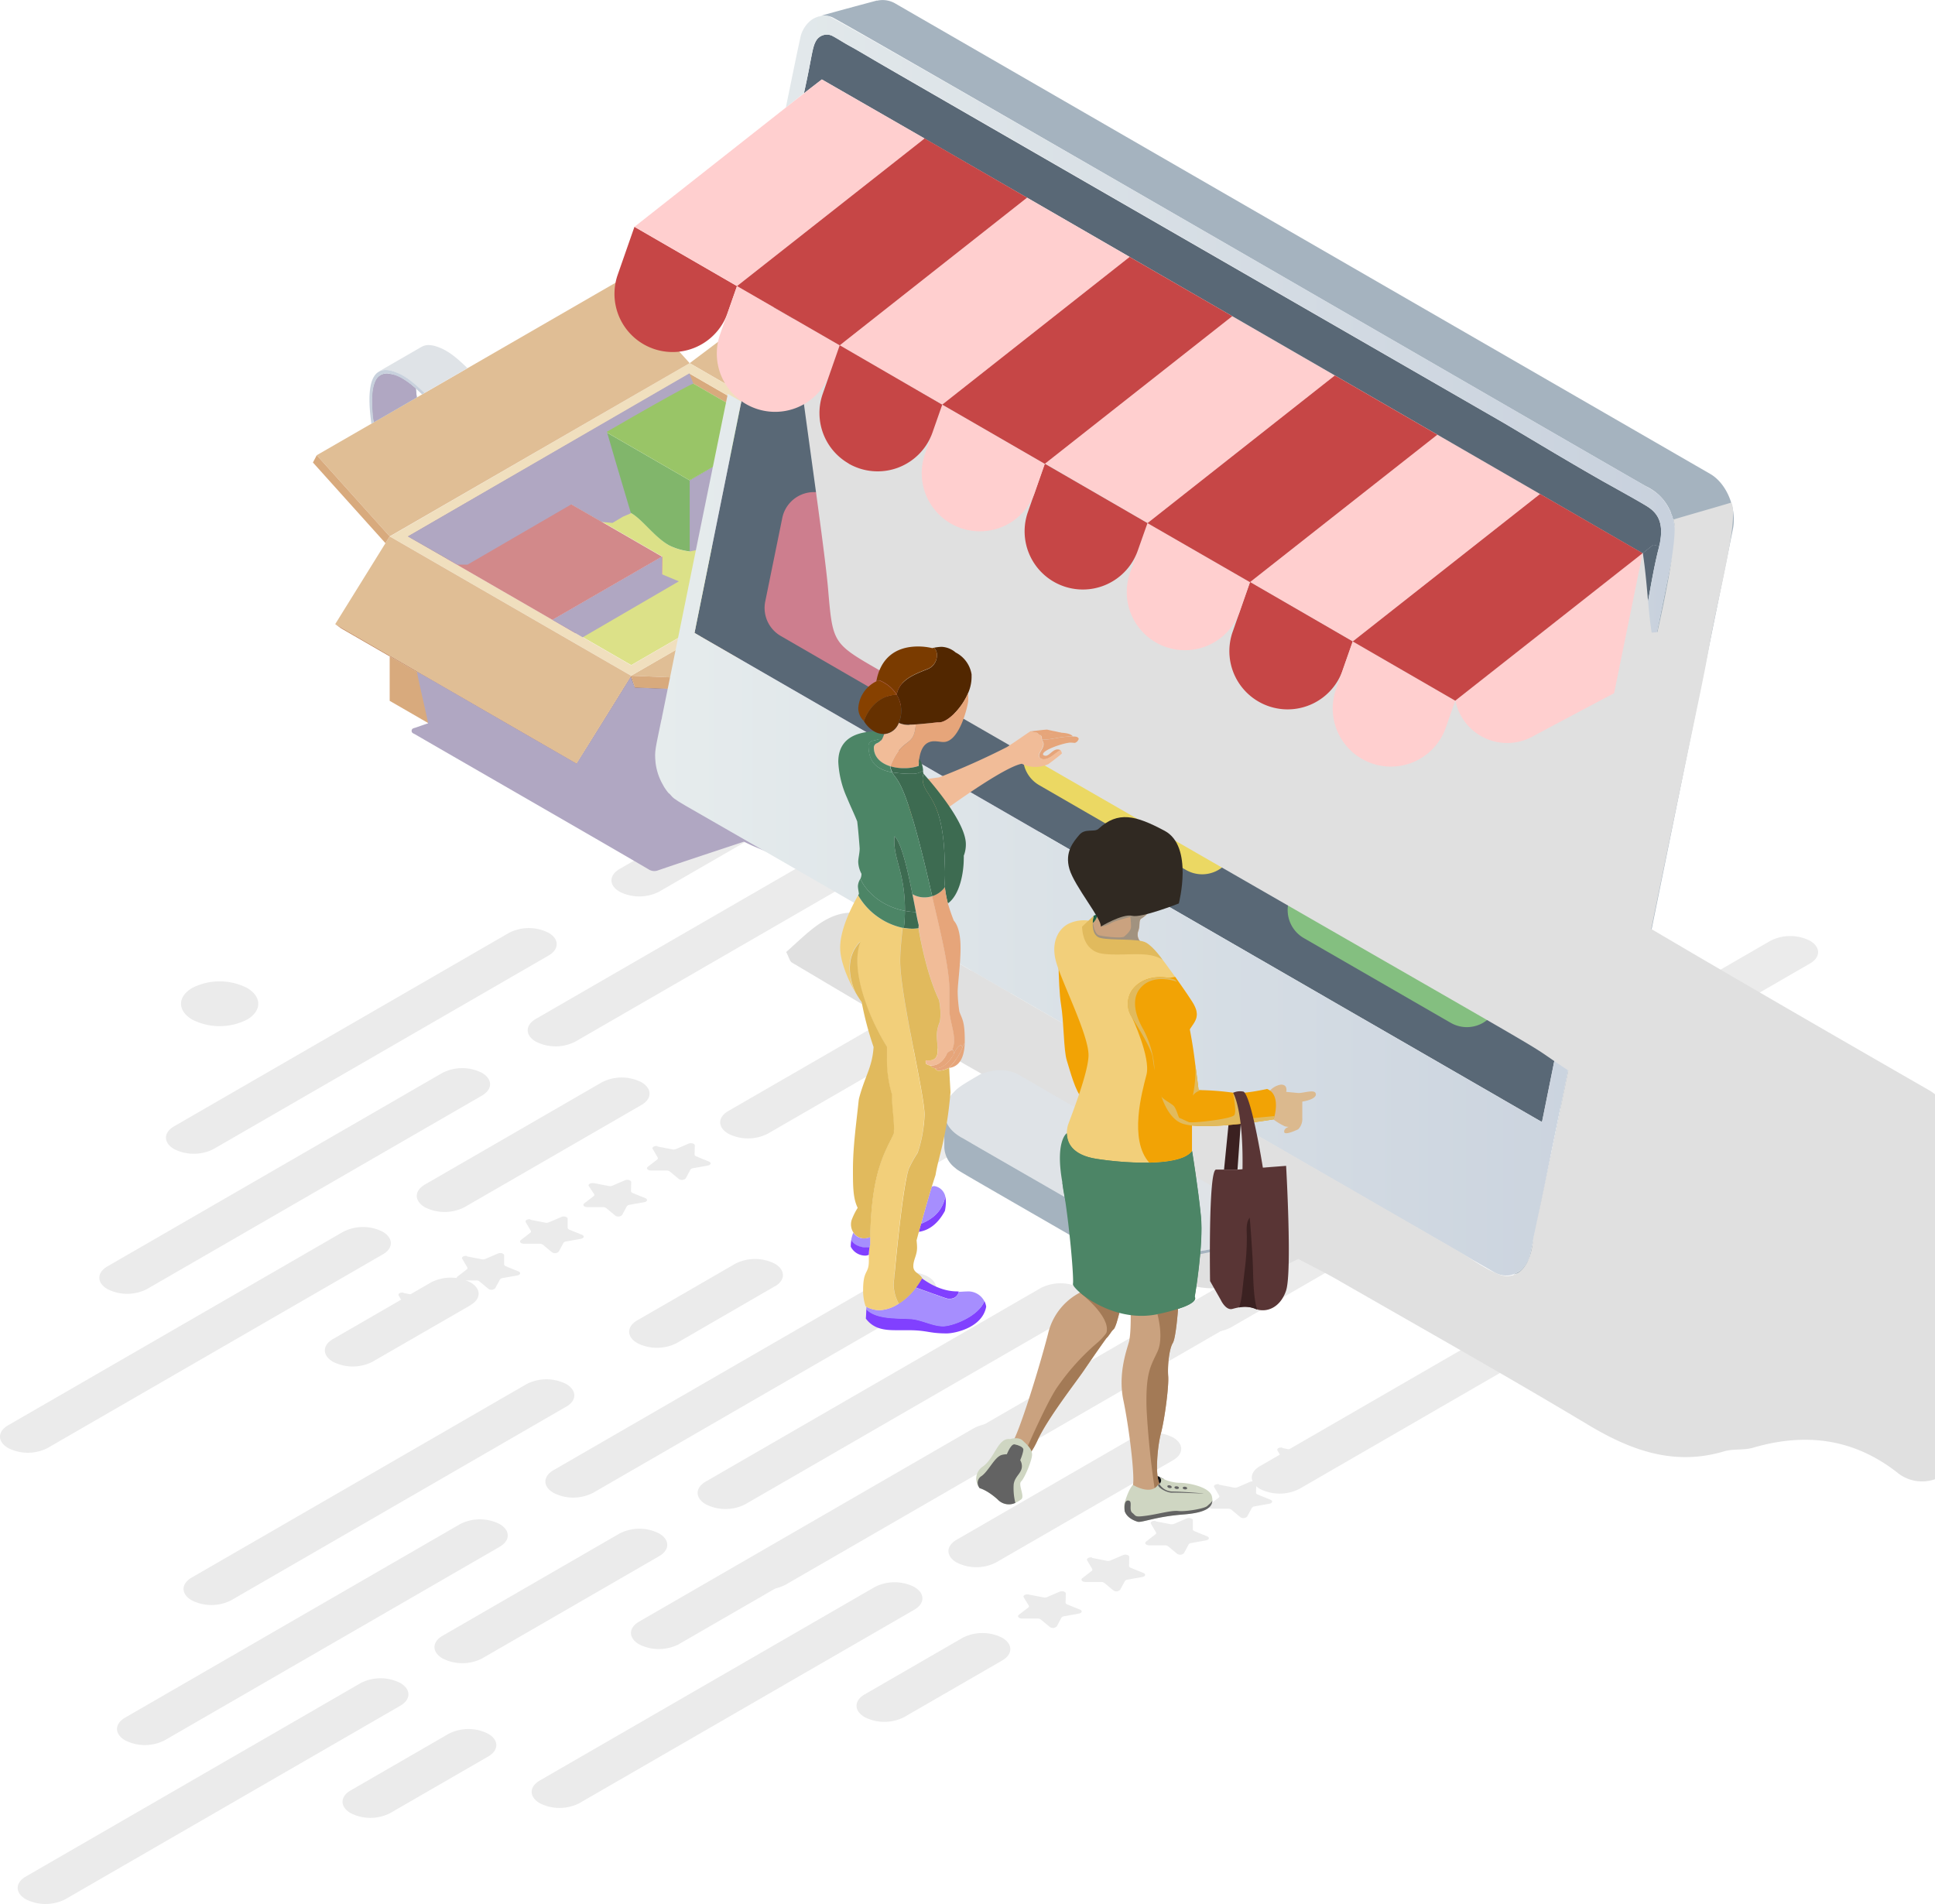 <svg xmlns="http://www.w3.org/2000/svg" xmlns:xlink="http://www.w3.org/1999/xlink" viewBox="0 0 517.56 509.28"><defs><style>.cls-1{fill:none;}.cls-2{isolation:isolate;}.cls-3{clip-path:url(#clip-path);}.cls-4{fill:#ebebeb;}.cls-5{fill:#c48b5e;}.cls-6{fill:#e0be95;}.cls-7{fill:#a26d42;}.cls-8{fill:#dfe3e7;}.cls-9{fill:#d8aa7d;}.cls-10{fill:#c8d1dd;}.cls-11{fill:#dce188;}.cls-12{fill:#6b9a55;}.cls-13{fill:#c49e70;}.cls-14{fill:#f0dfbe;}.cls-15{fill:#81b66b;}.cls-16{fill:#99c567;}.cls-17{fill:#c95b68;}.cls-18{fill:#d2898a;}.cls-19{fill:#a5b3bf;}.cls-20{mix-blend-mode:multiply;}.cls-21{clip-path:url(#clip-path-3);}.cls-22{fill:#b0a7c2;}.cls-23{mix-blend-mode:color-burn;}.cls-24{clip-path:url(#clip-path-4);}.cls-25{fill:#596876;}.cls-26{fill:#84bf80;}.cls-27{fill:#ffcfcf;}.cls-28{fill:#ebd863;}.cls-29{fill:#cd7e8e;}.cls-30{clip-path:url(#clip-path-5);}.cls-31{fill:url(#linear-gradient);}.cls-32{clip-path:url(#clip-path-7);}.cls-33{fill:#e0e0e0;}.cls-34{fill:#c64646;}.cls-35{fill:#e6a57a;}.cls-36{fill:#f1bc98;}.cls-37{fill:#8140ff;}.cls-38{fill:#522700;}.cls-39{fill:#3d6b51;}.cls-40{fill:#a68efe;}.cls-41{fill:#4c8566;}.cls-42{fill:#f2cf7a;}.cls-43{fill:#e1ba5d;}.cls-44{fill:#663100;}.cls-45{fill:#874100;}.cls-46{fill:#7a3b00;}.cls-47{fill:#1e6146;}.cls-48{fill:#caa27f;}.cls-49{fill:#a37a56;}.cls-50{fill:#121214;}.cls-51{fill:#f2a305;}.cls-52{fill:#dbb98e;}.cls-53{fill:#cfd6c2;}.cls-54{fill:#636363;}.cls-55{fill:#3b2121;}.cls-56{fill:#593535;}.cls-57{clip-path:url(#clip-path-8);}.cls-58{fill:#a1927f;}.cls-59{fill:#302922;}</style><clipPath id="clip-path" transform="translate(-56.18 -51.75)"><rect class="cls-1" width="600" height="600"/></clipPath><clipPath id="clip-path-3" transform="translate(-56.18 -51.75)"><rect class="cls-1" x="155.74" y="151.62" width="207.43" height="136.55"/></clipPath><clipPath id="clip-path-4" transform="translate(-56.18 -51.75)"><rect class="cls-1" x="306.01" y="171.75" width="19.08" height="14.35"/></clipPath><clipPath id="clip-path-5" transform="translate(-56.18 -51.75)"><path class="cls-1" d="M276.2,56a1.73,1.73,0,0,0-.85.15.07.07,0,0,0-.1,0h-.11a10.1,10.1,0,0,0-.95.36,5.14,5.14,0,0,0-1,.6c-.05,0-.1.05-.15.1a8.23,8.23,0,0,0-2.67,4.07c-.55,2.23-3.62,17.45-4,19.23l4.83-3.83c2.25-10,2.14-12,3.12-13.79a3.34,3.34,0,0,1,4.23-1.66c.27.09,179.5,103.44,179.78,103.61,9,5.33,18.07,10.82,26.87,15.8,3.52,2,7,3.87,10.62,6a10.43,10.43,0,0,1,2.92,2.21c2.6,2.92,1.76,7.14.8,10.67-1.26,5.33-2.06,10.36-3,15.55-.19,1-15.12,73.14-27.92,136.81L241.94,221.05c1.24-5.91-1.59,7.75,12.52-61.89l-3.62-2.06c-12.38,60.5-17.31,85.21-17.61,86.5,0,.3-.15.6-.2.9-1.55,7.71-1.82,8-1.51,11.22a15.39,15.39,0,0,0,1.91,5.84,10.66,10.66,0,0,0,.86,1.41,2.77,2.77,0,0,0,.3.4,2.72,2.72,0,0,0,.76.8c1.65,1.94.5.88,27.72,16.61.32.21,192.72,111.32,193,111.4a6.29,6.29,0,0,0,4.48.56,7,7,0,0,0,4.22-3.63c.93-1.94-1.73,10.76,39.3-191.5a12.56,12.56,0,0,0,0-5.29,15.22,15.22,0,0,0-3.27-7.24,13.42,13.42,0,0,0-2.72-2.32c-3.67-2-218.17-126.35-220.29-126.7a9.07,9.07,0,0,0-1.1-.1,1.54,1.54,0,0,0-.46,0"/></clipPath><linearGradient id="linear-gradient" y1="599.99" x2="1" y2="599.99" gradientTransform="matrix(272.92, 0, 0, -272.92, 175.23, 163922.48)" gradientUnits="userSpaceOnUse"><stop offset="0" stop-color="#e6eced"/><stop offset="1" stop-color="#c8d1dd"/></linearGradient><clipPath id="clip-path-7" transform="translate(-56.18 -51.75)"><rect class="cls-1" x="266.42" y="136.96" width="307.33" height="311.04"/></clipPath><clipPath id="clip-path-8" transform="translate(-56.18 -51.75)"><rect class="cls-1" x="347.32" y="295.96" width="15.88" height="9.73"/></clipPath></defs><title>Asset 5</title><g class="cls-2"><g id="Layer_2" data-name="Layer 2"><g id="Layer_1-2" data-name="Layer 1"><g class="cls-3"><g class="cls-3"><path class="cls-4" d="M164.09,397.59l4,.78a1.68,1.68,0,0,0,.95-.09l3.35-1.44c.69-.3,1.68,0,1.67.49l-.06,2.41c0,.2.16.38.44.5l3.42,1.39c.7.29.53.92-.3,1.07l-4,.71a1,1,0,0,0-.68.4l-1.24,2.3a1.43,1.43,0,0,1-1.85.17l-2.41-2a1.35,1.35,0,0,0-.86-.25l-4.18,0c-.86,0-1.37-.56-.85-1l2.5-1.93a.41.41,0,0,0,.15-.55l-1.34-2.29c-.28-.47.5-.92,1.32-.76" transform="translate(-56.18 -51.75)"/><path class="cls-4" d="M181.06,387.8l3.95.77a1.63,1.63,0,0,0,1-.09l3.35-1.44c.69-.3,1.68,0,1.66.49l0,2.41c0,.2.16.39.44.5l3.41,1.39c.71.29.53.92-.29,1.07l-4,.71a1,1,0,0,0-.69.4l-1.24,2.3a1.42,1.42,0,0,1-1.84.17l-2.41-2a1.43,1.43,0,0,0-.87-.25l-4.17,0c-.87,0-1.37-.56-.85-1l2.5-1.93a.42.42,0,0,0,.15-.56l-1.34-2.28c-.28-.47.5-.92,1.32-.76" transform="translate(-56.18 -51.75)"/><path class="cls-4" d="M198,378l4,.78a1.72,1.72,0,0,0,1-.09l3.35-1.44c.69-.3,1.67,0,1.66.48l0,2.42c0,.19.16.38.44.5l3.41,1.39c.7.29.53.92-.29,1.06l-4,.72a1,1,0,0,0-.69.39l-1.24,2.31a1.44,1.44,0,0,1-1.84.17l-2.41-2a1.45,1.45,0,0,0-.87-.26l-4.18,0c-.86,0-1.36-.56-.84-1l2.49-1.93a.41.41,0,0,0,.16-.55l-1.35-2.29c-.27-.47.51-.92,1.32-.76" transform="translate(-56.18 -51.75)"/><path class="cls-4" d="M215,368.2l4,.78a1.73,1.73,0,0,0,1-.09l3.34-1.44c.7-.3,1.68,0,1.67.49l-.06,2.41c0,.2.16.38.44.5l3.42,1.39c.7.29.53.92-.3,1.07l-4,.71a1,1,0,0,0-.68.4l-1.24,2.3a1.43,1.43,0,0,1-1.85.17l-2.41-2a1.35,1.35,0,0,0-.86-.25l-4.18,0c-.86,0-1.36-.56-.85-1l2.5-1.94a.4.4,0,0,0,.15-.55L213.67,369c-.28-.47.51-.93,1.32-.77" transform="translate(-56.18 -51.75)"/><path class="cls-4" d="M232,358.41l4,.77a1.68,1.68,0,0,0,1-.08l3.35-1.45c.69-.3,1.68,0,1.67.49l-.06,2.41c0,.2.16.39.44.5l3.41,1.4c.71.28.54.91-.29,1.06l-4,.72a.93.93,0,0,0-.68.39l-1.24,2.31a1.46,1.46,0,0,1-1.85.17l-2.41-2a1.36,1.36,0,0,0-.86-.26l-4.18,0c-.87,0-1.37-.56-.85-1l2.5-1.93a.41.41,0,0,0,.15-.55l-1.34-2.29c-.28-.47.5-.92,1.32-.76" transform="translate(-56.18 -51.75)"/><path class="cls-4" d="M331.29,478.25l4,.77a1.6,1.6,0,0,0,.95-.08l3.35-1.45c.7-.29,1.68,0,1.67.49l-.06,2.42c0,.19.16.38.44.5l3.42,1.39c.7.29.53.91-.3,1.06l-4,.72a1,1,0,0,0-.68.39l-1.24,2.31a1.46,1.46,0,0,1-1.85.17l-2.41-2a1.42,1.42,0,0,0-.86-.26l-4.18,0c-.86,0-1.36-.56-.85-1l2.5-1.93a.4.4,0,0,0,.15-.55L330,479c-.28-.47.5-.92,1.32-.76" transform="translate(-56.18 -51.75)"/><path class="cls-4" d="M348.26,468.45l3.95.78a1.71,1.71,0,0,0,1-.09l3.35-1.44c.69-.3,1.68,0,1.66.49l-.05,2.41c0,.2.16.38.44.5l3.41,1.39c.71.29.53.92-.29,1.07l-4,.71a1,1,0,0,0-.69.4l-1.24,2.3a1.42,1.42,0,0,1-1.84.17l-2.41-2a1.36,1.36,0,0,0-.87-.25l-4.17,0c-.87,0-1.37-.56-.85-1l2.5-1.94a.41.41,0,0,0,.15-.55l-1.34-2.28c-.28-.48.5-.93,1.32-.77" transform="translate(-56.18 -51.75)"/><path class="cls-4" d="M365.22,458.66l4,.77a1.72,1.72,0,0,0,1-.08l3.35-1.45c.69-.3,1.67,0,1.66.49l0,2.41c0,.2.16.39.44.5l3.41,1.4c.7.28.53.91-.29,1.06l-4,.72a1,1,0,0,0-.69.39l-1.24,2.31a1.43,1.43,0,0,1-1.84.16l-2.42-2a1.4,1.4,0,0,0-.86-.25l-4.18,0c-.86,0-1.36-.56-.84-1l2.49-1.93a.41.41,0,0,0,.16-.55l-1.35-2.29c-.27-.47.51-.92,1.32-.76" transform="translate(-56.18 -51.75)"/><path class="cls-4" d="M382.19,448.86l4,.78a1.73,1.73,0,0,0,1-.09l3.34-1.44c.7-.3,1.68,0,1.67.49l-.06,2.41c0,.2.16.38.44.5l3.42,1.39c.7.29.53.92-.3,1.06l-4,.72a1,1,0,0,0-.68.4l-1.24,2.3a1.43,1.43,0,0,1-1.85.17l-2.41-2a1.42,1.42,0,0,0-.86-.26l-4.18,0c-.86,0-1.36-.57-.85-1l2.5-1.93a.4.4,0,0,0,.15-.55l-1.34-2.29c-.28-.47.5-.92,1.32-.76" transform="translate(-56.18 -51.75)"/><path class="cls-4" d="M399.16,439.07l4,.77a1.68,1.68,0,0,0,.95-.09l3.35-1.44c.69-.3,1.68,0,1.67.49l-.06,2.41c0,.2.16.39.44.5l3.41,1.39c.71.29.54.92-.29,1.07l-4,.71a.94.94,0,0,0-.68.4l-1.24,2.3a1.43,1.43,0,0,1-1.85.17l-2.41-2a1.42,1.42,0,0,0-.86-.25l-4.18,0c-.87,0-1.37-.56-.85-1l2.5-1.93a.42.42,0,0,0,.15-.56l-1.34-2.28c-.28-.47.5-.92,1.32-.76" transform="translate(-56.18 -51.75)"/><path class="cls-4" d="M158.51,387.3,68.9,439.07a11.65,11.65,0,0,1-10.54,0c-2.91-1.68-2.91-4.41,0-6.09L148,381.21a11.65,11.65,0,0,1,10.54,0c2.91,1.69,2.91,4.41,0,6.09" transform="translate(-56.18 -51.75)"/><path class="cls-4" d="M227.74,347.31l-47.36,27.36a11.65,11.65,0,0,1-10.54,0c-2.91-1.68-2.91-4.41,0-6.09l47.36-27.36a11.65,11.65,0,0,1,10.54,0c2.91,1.69,2.91,4.41,0,6.09" transform="translate(-56.18 -51.75)"/><path class="cls-4" d="M185.08,344.8,95.47,396.56a11.65,11.65,0,0,1-10.54,0c-2.91-1.68-2.91-4.41,0-6.09l89.61-51.76a11.65,11.65,0,0,1,10.54,0c2.91,1.68,2.91,4.4,0,6.09" transform="translate(-56.18 -51.75)"/><path class="cls-4" d="M299.66,278.6l-89.61,51.77a11.65,11.65,0,0,1-10.54,0c-2.91-1.68-2.91-4.41,0-6.09l89.61-51.77a11.65,11.65,0,0,1,10.54,0c2.91,1.69,2.91,4.41,0,6.09" transform="translate(-56.18 -51.75)"/><path class="cls-4" d="M351.12,303.2,261.52,355A11.65,11.65,0,0,1,251,355c-2.92-1.68-2.92-4.41,0-6.09l89.6-51.76a11.65,11.65,0,0,1,10.54,0c2.91,1.68,2.91,4.41,0,6.09" transform="translate(-56.18 -51.75)"/><path class="cls-4" d="M182,400.88,155.79,416a11.65,11.65,0,0,1-10.54,0c-2.91-1.68-2.91-4.41,0-6.09l26.23-15.15a11.59,11.59,0,0,1,10.54,0c2.91,1.68,2.91,4.4,0,6.08" transform="translate(-56.18 -51.75)"/><path class="cls-4" d="M406.9,271l-26.23,15.16a11.65,11.65,0,0,1-10.54,0c-2.91-1.68-2.91-4.41,0-6.09l26.23-15.15a11.59,11.59,0,0,1,10.54,0c2.91,1.68,2.91,4.4,0,6.08" transform="translate(-56.18 -51.75)"/><path class="cls-4" d="M202.9,307.34,113.29,359.1a11.65,11.65,0,0,1-10.54,0c-2.91-1.68-2.91-4.41,0-6.09l89.61-51.76a11.65,11.65,0,0,1,10.54,0c2.91,1.68,2.91,4.4,0,6.09" transform="translate(-56.18 -51.75)"/><path class="cls-4" d="M258.68,275.11l-26.23,15.16a11.65,11.65,0,0,1-10.54,0c-2.91-1.69-2.91-4.41,0-6.09L248.14,269a11.65,11.65,0,0,1,10.54,0c2.91,1.69,2.91,4.41,0,6.09" transform="translate(-56.18 -51.75)"/><path class="cls-4" d="M163.24,508,73.63,559.77a11.65,11.65,0,0,1-10.54,0c-2.91-1.69-2.91-4.41,0-6.09l89.61-51.77a11.65,11.65,0,0,1,10.54,0c2.91,1.68,2.91,4.41,0,6.09" transform="translate(-56.18 -51.75)"/><path class="cls-4" d="M232.47,468l-47.36,27.36a11.65,11.65,0,0,1-10.54,0c-2.91-1.69-2.91-4.41,0-6.09l47.36-27.36a11.65,11.65,0,0,1,10.54,0c2.91,1.68,2.91,4.41,0,6.09" transform="translate(-56.18 -51.75)"/><path class="cls-4" d="M189.81,465.49,100.2,517.26a11.65,11.65,0,0,1-10.54,0c-2.91-1.68-2.91-4.41,0-6.09l89.61-51.77a11.65,11.65,0,0,1,10.54,0c2.91,1.68,2.91,4.41,0,6.09" transform="translate(-56.18 -51.75)"/><path class="cls-4" d="M304.39,399.3l-89.61,51.77a11.65,11.65,0,0,1-10.54,0c-2.91-1.69-2.91-4.41,0-6.09l89.61-51.77a11.65,11.65,0,0,1,10.54,0c2.91,1.68,2.91,4.41,0,6.09" transform="translate(-56.18 -51.75)"/><path class="cls-4" d="M355.85,423.89l-89.6,51.77a11.67,11.67,0,0,1-10.55,0c-2.91-1.68-2.91-4.41,0-6.09l89.61-51.77a11.65,11.65,0,0,1,10.54,0c2.91,1.69,2.91,4.41,0,6.09" transform="translate(-56.18 -51.75)"/><path class="cls-4" d="M186.75,521.58l-26.23,15.15a11.65,11.65,0,0,1-10.54,0c-2.91-1.68-2.91-4.41,0-6.09l26.23-15.15a11.65,11.65,0,0,1,10.54,0c2.91,1.68,2.91,4.41,0,6.09" transform="translate(-56.18 -51.75)"/><path class="cls-4" d="M411.63,391.67,385.4,406.82a11.65,11.65,0,0,1-10.54,0c-2.91-1.68-2.91-4.4,0-6.09l26.23-15.15a11.65,11.65,0,0,1,10.54,0c2.91,1.68,2.91,4.41,0,6.09" transform="translate(-56.18 -51.75)"/><path class="cls-4" d="M207.63,428,118,479.8a11.65,11.65,0,0,1-10.54,0c-2.91-1.68-2.91-4.41,0-6.09l89.61-51.77a11.65,11.65,0,0,1,10.54,0c2.91,1.69,2.91,4.41,0,6.09" transform="translate(-56.18 -51.75)"/><path class="cls-4" d="M263.41,395.81,237.18,411a11.65,11.65,0,0,1-10.54,0c-2.91-1.68-2.91-4.41,0-6.09l26.23-15.15a11.65,11.65,0,0,1,10.54,0c2.91,1.68,2.91,4.41,0,6.09" transform="translate(-56.18 -51.75)"/><path class="cls-4" d="M300.72,482.32l-89.61,51.76a11.65,11.65,0,0,1-10.54,0c-2.91-1.68-2.91-4.4,0-6.09l89.61-51.76a11.65,11.65,0,0,1,10.54,0c2.91,1.68,2.91,4.41,0,6.09" transform="translate(-56.18 -51.75)"/><path class="cls-4" d="M369.94,442.33l-47.35,27.35a11.59,11.59,0,0,1-10.54,0c-2.91-1.68-2.91-4.4,0-6.08l47.35-27.36a11.65,11.65,0,0,1,10.54,0c2.91,1.68,2.91,4.41,0,6.09" transform="translate(-56.18 -51.75)"/><path class="cls-4" d="M327.28,439.81l-89.6,51.77a11.65,11.65,0,0,1-10.54,0c-2.92-1.69-2.92-4.41,0-6.09l89.6-51.77a11.65,11.65,0,0,1,10.54,0c2.91,1.68,2.91,4.41,0,6.09" transform="translate(-56.18 -51.75)"/><path class="cls-4" d="M441.87,373.62l-89.61,51.76a11.65,11.65,0,0,1-10.54,0c-2.91-1.68-2.91-4.4,0-6.09l89.61-51.76a11.65,11.65,0,0,1,10.54,0c2.91,1.68,2.91,4.41,0,6.09" transform="translate(-56.18 -51.75)"/><path class="cls-4" d="M493.33,398.21,403.72,450a11.65,11.65,0,0,1-10.54,0c-2.91-1.68-2.91-4.41,0-6.09l89.61-51.77a11.65,11.65,0,0,1,10.54,0c2.91,1.69,2.91,4.41,0,6.09" transform="translate(-56.18 -51.75)"/><path class="cls-4" d="M324.23,495.9,298,511.05a11.65,11.65,0,0,1-10.54,0c-2.91-1.68-2.91-4.41,0-6.09l26.23-15.15a11.65,11.65,0,0,1,10.54,0c2.91,1.68,2.91,4.41,0,6.09" transform="translate(-56.18 -51.75)"/><path class="cls-4" d="M549.11,366l-26.23,15.15a11.65,11.65,0,0,1-10.54,0c-2.91-1.68-2.91-4.41,0-6.09l26.23-15.15a11.65,11.65,0,0,1,10.54,0c2.91,1.68,2.91,4.41,0,6.09" transform="translate(-56.18 -51.75)"/><path class="cls-4" d="M345.11,402.35,255.5,454.12a11.65,11.65,0,0,1-10.54,0c-2.91-1.69-2.91-4.41,0-6.09l89.61-51.77a11.65,11.65,0,0,1,10.54,0c2.91,1.68,2.91,4.41,0,6.09" transform="translate(-56.18 -51.75)"/><path class="cls-4" d="M400.89,370.13l-26.23,15.15a11.65,11.65,0,0,1-10.54,0c-2.91-1.68-2.91-4.41,0-6.09L390.35,364a11.65,11.65,0,0,1,10.54,0c2.91,1.68,2.91,4.41,0,6.09" transform="translate(-56.18 -51.75)"/><path class="cls-4" d="M488.83,284.88l-89.61,51.76a11.59,11.59,0,0,1-10.54,0h0c-2.91-1.68-2.91-4.4,0-6.08l89.61-51.77a11.65,11.65,0,0,1,10.54,0c2.91,1.68,2.91,4.41,0,6.09" transform="translate(-56.18 -51.75)"/><path class="cls-4" d="M540.29,309.47l-89.61,51.77a11.65,11.65,0,0,1-10.54,0c-2.91-1.68-2.91-4.41,0-6.09l89.61-51.77a11.65,11.65,0,0,1,10.54,0c2.91,1.69,2.91,4.41,0,6.09" transform="translate(-56.18 -51.75)"/><path class="cls-4" d="M392.07,313.61l-89.61,51.77a11.65,11.65,0,0,1-10.54,0c-2.91-1.68-2.91-4.41,0-6.09l89.61-51.77a11.65,11.65,0,0,1,10.54,0c2.91,1.68,2.91,4.41,0,6.09" transform="translate(-56.18 -51.75)"/><path class="cls-4" d="M447.85,281.39l-26.23,15.15a11.65,11.65,0,0,1-10.54,0c-2.91-1.68-2.91-4.41,0-6.09l26.23-15.15a11.65,11.65,0,0,1,10.54,0c2.91,1.68,2.91,4.41,0,6.09" transform="translate(-56.18 -51.75)"/><path class="cls-4" d="M122.26,316c4,2.34,4,6.13,0,8.47a16.18,16.18,0,0,1-14.66,0c-4-2.34-4-6.13,0-8.47a16.18,16.18,0,0,1,14.66,0" transform="translate(-56.18 -51.75)"/><polygon class="cls-5" points="231.29 160.46 219.74 167.13 218.41 167.9 189.32 184.69 188.3 181.56 268.53 135.24 269.56 138.36 249.03 150.22 231.29 160.46"/><polygon class="cls-5" points="268.38 119.88 268.74 122.44 252.62 134.57 249.06 134.42 268.38 119.88"/><polygon class="cls-6" points="268.38 119.88 249.06 134.42 249.03 134.42 184.47 97.14 203.8 82.6 268.38 119.88"/><polygon class="cls-6" points="249.05 134.43 249.06 134.41 252.62 134.56 268.53 135.24 188.3 181.56 168.8 180.74 249.03 134.41 249.05 134.43"/><path class="cls-7" d="M305.21,230.16l-1.27.73h0c-.08-8.54-3.91-12.84-7.32-15.38-2.46-1.83-4.71-2.73-9.14-3.3L305.21,202Z" transform="translate(-56.18 -51.75)"/><path class="cls-8" d="M303.93,230.89a41.6,41.6,0,0,1-1.6,11.19l-11.56,6.67c4.38-16.34-1.06-23.1-5.73-26.57-2.45-1.82-4.7-2.73-9.12-3.3l11.55-6.67c4.43.57,6.68,1.47,9.13,3.3,3.42,2.54,7.25,6.84,7.33,15.38" transform="translate(-56.18 -51.75)"/><path class="cls-9" d="M300.36,186.17,282,196.76c-3.8-3.35-7.53-7.11-11.24-8.87a25.21,25.21,0,0,0-7.22-1.85V167l-22.91-13.22v-2.09Z" transform="translate(-56.18 -51.75)"/><path class="cls-10" d="M291.64,238c.08-4.39-.82-8.63-3.49-12a16.82,16.82,0,0,0-6.6-5,27.68,27.68,0,0,0-7-1.42l1.33-.76c4.42.57,6.67,1.48,9.12,3.3,4.67,3.47,10.11,10.23,5.73,26.57l-.71-.63A43,43,0,0,0,291.64,238" transform="translate(-56.18 -51.75)"/><path class="cls-11" d="M240.65,199.27,263.56,186a25.21,25.21,0,0,1,7.22,1.85c3.71,1.76,7.44,5.52,11.24,8.86l-57,32.94-14.86-8.58,23.14-13.36v-7.11l-16.05-9.27.53-.31c1.23-.7,2.45-1.41,3.67-2.12a2.19,2.19,0,0,1,.3-.16c4-2,8.25,6.14,13.63,9a17,17,0,0,0,5.32,1.53" transform="translate(-56.18 -51.75)"/><path class="cls-12" d="M263.56,186l-22.91,13.23v-19L263.56,167Z" transform="translate(-56.18 -51.75)"/><polygon class="cls-13" points="203.31 197.26 203.31 201.02 191.17 208.03 191.17 204.27 203.31 197.26"/><polygon class="cls-13" points="203.31 192.05 203.31 195.81 191.17 202.82 191.17 199.06 203.31 192.05"/><polygon class="cls-13" points="203.31 186.72 203.31 190.47 191.17 197.48 191.17 193.73 203.31 186.72"/><polygon class="cls-13" points="189.73 194.65 189.73 208.86 171.22 219.55 171.22 205.34 189.73 194.65"/><path class="cls-14" d="M240.65,148.89l64.56,37.28L225,232.49h0l-64.53-37.25,0,0ZM282,196.76l18.34-10.59-59.71-34.48-75.39,43.53,10.41,6L204,217.56h0l6.16,3.55L225,229.69Z" transform="translate(-56.18 -51.75)"/><path class="cls-15" d="M221.7,188.78a2.19,2.19,0,0,0-.3.16c-1.22.71-2.44,1.42-3.67,2.12V167l22.92,13.24v19a17,17,0,0,1-5.32-1.53c-5.38-2.82-9.63-11-13.63-9" transform="translate(-56.18 -51.75)"/><polygon class="cls-16" points="184.47 102.03 207.38 115.25 184.47 128.49 161.56 115.25 184.47 102.03"/><path class="cls-5" d="M240.65,151.69v2.09L217.73,167v24.06l-.53.31L205,184.31l-29.3,16.92-10.41-6Z" transform="translate(-56.18 -51.75)"/><polygon class="cls-6" points="164.96 75.44 184.47 97.14 104.23 143.47 84.72 121.76 99.3 113.35 99.94 112.97 111.5 106.31 112.9 105.49 113.48 105.16 125.04 98.49 164.96 75.44"/><path class="cls-17" d="M233.25,207.75l-23.14,13.36L204,217.56l29.3-16.92Z" transform="translate(-56.18 -51.75)"/><polygon class="cls-18" points="177.07 148.89 147.77 165.81 147.77 165.81 119.49 149.48 148.79 132.56 161.02 139.62 177.07 148.89"/><path class="cls-7" d="M288.15,226a16.82,16.82,0,0,0-6.6-5,27.68,27.68,0,0,0-7-1.42l-29.09,16.8-19.5-.82-.22-.64-.8-2.47h0v44L291.64,238c.08-4.38-.82-8.62-3.49-12m-42.24,34.59L227.4,271.3V257.09l18.51-10.69Zm13.58-7.84-12.14,7V256l12.14-7Zm0-5.21-12.14,7v-3.76l12.14-7Zm0-5.34-12.14,7v-3.76l12.14-7Z" transform="translate(-56.18 -51.75)"/><polygon class="cls-9" points="168.8 180.74 188.3 181.56 189.32 184.69 169.82 183.87 169.6 183.23 168.8 180.76 168.81 180.75 168.8 180.74"/><polygon class="cls-9" points="168.79 184.53 168.79 224.73 104.23 187.46 104.23 175.57 155.85 205.38 168.79 184.53"/><polygon class="cls-5" points="168.79 180.78 168.79 184.53 155.85 205.38 154.24 204.22 168.79 180.78"/><path class="cls-8" d="M169,144.49c1.38-.8,3.16-.42,4.84.27,2.11.87,4.07,2.23,7.38,5.47h0l-11.56,6.66c-3.31-3.23-5.27-4.6-7.38-5.47-1.62-.66-3.33-1-4.7-.34l11.42-6.6" transform="translate(-56.18 -51.75)"/><path class="cls-19" d="M167.42,155.7c.07.74.15,1.52.26,2.35l-11.56,6.67c-.4-3.1-.91-8.54.58-11.28,1.2-2.21,3.35-2.06,5.69-1.09a18,18,0,0,1,5,3.35Z" transform="translate(-56.18 -51.75)"/><polygon class="cls-6" points="168.79 180.74 168.79 180.78 154.24 204.22 104.23 175.35 104.23 175.35 89.66 166.94 103.1 145.29 104.23 143.47 104.26 143.49 168.79 180.74"/><polygon class="cls-9" points="84.72 121.76 104.23 143.47 103.1 145.29 83.7 123.71 84.72 121.76"/><path class="cls-10" d="M169.66,156.9l-.58.34c-.53-.52-1.09-1-1.65-1.54a18.27,18.27,0,0,0-5-3.36c-2.34-1-4.49-1.11-5.69,1.1-1.49,2.74-1,8.18-.58,11.28l-.64.38c-1.26-9-.08-12.76,2-13.93l.14-.08c1.37-.69,3.08-.32,4.7.34,2.11.87,4.07,2.24,7.38,5.47" transform="translate(-56.18 -51.75)"/><polygon class="cls-5" points="155.85 205.38 104.23 175.57 104.23 175.35 154.24 204.22 155.85 205.38"/><polygon class="cls-5" points="104.23 175.35 104.23 175.57 91.27 168.09 89.66 166.94 104.23 175.35"/><g class="cls-20"><g class="cls-21"><path class="cls-22" d="M240.57,151.62l1.06,2.73s-1.81.53-23.12,12.88c2.06,7.21,6.43,21.8,6.43,21.8l-2.12.91L220,191.62l-2.77-.25L209,186.65l-27.77,16.13h-2.72l-13.26-7.55Z" transform="translate(-56.18 -51.75)"/><path class="cls-22" d="M240.65,199.27v-19L263.47,167s4.87,14.91,6.12,20.15c-1.52,1.08,2.07-1.15-15.87,9.29a6.79,6.79,0,0,1-2.47.74c-3.08.53-10.6,2.08-10.6,2.08" transform="translate(-56.18 -51.75)"/><polygon class="cls-22" points="181.58 155.49 155.85 170.47 147.77 165.81 177.07 148.89 177.05 153.61 181.58 155.49"/><path class="cls-22" d="M156.21,164.65c-.11-.65-.24-1.18-.28-1.72-.19-2.52-.5-6.67.64-9.09a3.27,3.27,0,0,1,4-2c2.9.15,6.82,3.84,6.82,3.84l.25,2.35s-10.08,5.88-11.47,6.6" transform="translate(-56.18 -51.75)"/><g class="cls-23"><g class="cls-24"><path class="cls-22" d="M324.68,171.75c.08.12.13.15.14.19.47,2,.46,2-1.11,3.17-4.48,3.37-9,6.72-13.43,10.12a3.58,3.58,0,0,1-2.66.85c-.52-.05-1.06,0-1.55,0,0-.19-.07-.24-.06-.28,0-.21.44-.49,18.22-13.81a2.22,2.22,0,0,1,.45-.2" transform="translate(-56.18 -51.75)"/></g></g><path class="cls-22" d="M324.93,263.87c4.29,2,7.88,3.48,11.2,6.09a5.93,5.93,0,0,1,1.22,1.28c.4.59.3.86-.27,1.25-.91.62-5.12,2.94-11,6.39a7.27,7.27,0,0,1-4.27.79c-3-.19-5.94-.54-8.91-.85a9,9,0,0,1-1.28-.37c2.61-1.74,5.16-3,7.66-4.57a3.45,3.45,0,0,0-.64-.57c-1.58-.74-3.19-1.43-4.74-2.22a1.81,1.81,0,0,0-1.93.15c-3.24,1.91-27.71,16-28.65,16.59a2.07,2.07,0,0,1-2.07.13q-6.91-2.94-13.86-5.82c-12.57-5.27-9.17-3.81-12.24-5.26-4.39,1.46-16.84,5.56-22.9,7.65a2.79,2.79,0,0,1-2.57-.24c-13.63-8-56.7-32.74-62.45-36.11-.4-.24-1-.35-.95-1s.67-.66,1.12-.83l3.29-1.14c-.92-4.59-2.07-9-3-13.78,2.82,1.47,11.52,6.63,42.72,24.58,4.9-7.74,14.48-23.24,14.48-23.24l1.1,2.89,19.38.76-.9-3.07L324.71,187l1,3.12-8.63,5s-2.48-1.4,26.82,15.48c15,8.66,12.36,7.14,14.32,8.4l-21.62,11.12c5.6,2.43,3.68,1.54,26.55,11.17-.1.68-.6.79-1,1-11.22,6.51-34.86,20.09-37.27,21.6M276.83,219s.19.53.22.66a39.13,39.13,0,0,1,5.05,1.53c9.84,4.57,11.1,14.23,8.65,24.67-.14.62-.28,1.25-.39,1.88-.06.4-.12.88.41,1,1.6-6,2.36-12.67.48-18.27,3.86-2.31,7.77-4.27,11.58-6.61-3.44-10-13.07-11.37-14.14-11.51s-.63,0-1.18.3L276.83,219" transform="translate(-56.18 -51.75)"/></g></g><path class="cls-25" d="M468.62,351.88,241.94,221.05c1-4.88-2.35,11.5,12.53-61.89l8.6-25.26L445.42,239.17c29.8,7.07,26.47,6.34,26.72,6.34l15.8-8.36c0-.24-.21,1,7.6-37.43l2.86-2.27,1.61.36c-1.38,5.06-2.42,11.58-3.47,17.26-.35,1.93-13.39,64.55-27.92,136.81" transform="translate(-56.18 -51.75)"/><path class="cls-26" d="M457.39,288l-39.27-22.66a8.64,8.64,0,0,0-12.78,5.76l-4.57,22.36a8.65,8.65,0,0,0,4.15,9.21l39.27,22.65A8.64,8.64,0,0,0,457,319.55l4.57-22.36a8.63,8.63,0,0,0-4.15-9.2" transform="translate(-56.18 -51.75)"/><path class="cls-27" d="M440.69,168l27.42,15.85L418,223.32l-27.48-15.85C442,167,440.44,168,440.69,168" transform="translate(-56.18 -51.75)"/><polygon class="cls-27" points="357.04 100.42 306.92 139.92 279.45 124.07 329.61 84.57 357.04 100.42"/><path class="cls-28" d="M390.78,256.34l-4.59,22.36a8.64,8.64,0,0,1-12.78,5.75l-39.28-22.69a8.64,8.64,0,0,1-4.14-9.22l4.59-22.33a8.63,8.63,0,0,1,12.77-5.74l39.28,22.65a8.63,8.63,0,0,1,4.15,9.22" transform="translate(-56.18 -51.75)"/><path class="cls-19" d="M389,357.71l-8.1,4.64V348.81c2.72,1.56,5.39,3.12,8.1,4.68Z" transform="translate(-56.18 -51.75)"/><path class="cls-10" d="M380.86,348.81v13.53L350.77,345V331.45c6.52,3.76,24.45,14.08,30.09,17.36" transform="translate(-56.18 -51.75)"/><path class="cls-8" d="M350.77,345l30.09,17.35,8.1-4.63L410.2,370l-22.7,13.09c-7.88,4.56-19.31,4.55-25.71.85L313.34,356c-2.68-1.59-4.4-3.5-4.53-6.65a4.44,4.44,0,0,1,.05-1.15,8.05,8.05,0,0,1,2.26-4.13c2-2.15,1.84-1.8,26.47-16.05l13.18,7.65Z" transform="translate(-56.18 -51.75)"/><path class="cls-29" d="M321.6,216.43,317,238.78a8.63,8.63,0,0,1-12.78,5.76L265,221.85a8.66,8.66,0,0,1-4.14-9.21l4.56-22.35a8.65,8.65,0,0,1,12.79-5.76l39.27,22.69a8.63,8.63,0,0,1,4.14,9.21" transform="translate(-56.18 -51.75)"/><path class="cls-19" d="M313.34,356l48.45,27.92c6.41,3.71,17.85,3.7,25.72-.85L410.2,370v9.31c-24.54,14.15-24.54,14.5-28.83,15.6-6,1.58-14,1.6-19.58-1.61-53-30.57-48.86-28.12-50.16-29.18a7.31,7.31,0,0,1-2.87-5.44v-9.31h.05c.13,3.15,1.85,5.06,4.53,6.65" transform="translate(-56.18 -51.75)"/><path class="cls-19" d="M290.74,51.94a6.71,6.71,0,0,1,5,.8L513.65,178.53c4.58,2.68,7.17,9.58,6,14.9-41.09,202.25-38.28,188.94-38.95,190.8a7.17,7.17,0,0,1-4.47,4.28c-20.78,5.5-14.74,4.42-13.24,2.92h0a6.7,6.7,0,0,0,1.66-2.27c.81-.81,1.59-5.67,3.73-16.2.06-.25,1-4.59,2-9.21,3.79-17.82-11.79,58.18,33.66-166.15a11.94,11.94,0,0,0,0-5.28,5.45,5.45,0,0,0-.35-1.56,6.05,6.05,0,0,0-.51-1.56,3.67,3.67,0,0,0-.25-.75,13.09,13.09,0,0,0-6.54-6.65C477.93,171.29,280,56.6,278.67,56.31a5.89,5.89,0,0,0-2.32-.35.18.18,0,0,0-.15,0,1.87,1.87,0,0,0-.55.05c.26,0-2.8.66,15.09-4.12" transform="translate(-56.18 -51.75)"/><path class="cls-25" d="M271.22,76.69c1.94-8.63,2.15-12,3.12-13.79a3.33,3.33,0,0,1,4.23-1.66c1.44.46,2.28,1.52,5.88,3.33,2.12,1.2,4.23,2.51,6.39,3.77,7.68,4.51,167.26,96.36,167.51,96.51,9,5.33,18.07,10.82,26.87,15.8,11.46,6.38,12.47,6.93,13.54,8.2,2.16,2.43,1.94,5.79,1.25,9l-1.61-.36-2.86,2.27C453.1,175.19,307.67,91.18,276,73Z" transform="translate(-56.18 -51.75)"/></g><g class="cls-30"><rect class="cls-31" x="175.04" y="4.21" width="273.25" height="343.91"/></g><g class="cls-3"><g class="cls-20"><g class="cls-32"><path class="cls-33" d="M573.74,344.52V447.41a10.47,10.47,0,0,1-9.88-1.61l-.15-.13C551.9,436.43,539,434.91,525,439c-2.44.71-5.22.22-7.65.95-13.46,4-25-.26-36.5-7.16-22.06-13.22-44.51-25.83-66.82-38.66-3.32-1.92-6.79-3.62-10.56-5.62-9.87,4.68-19.65,10.78-31.13,6.23-1.68-4.83.38-6.62,4.52-7.46,6.27-1.26,12.57-2.66,17.93-8.37-8.39-7.18,7.57,3.07-65.86-39.53-3-1.77-6.34-1.76-10.21-.42,0,0-3.55-2-5.26-3-15.21-8.79-30.33-17.75-45.44-26.73-.62-.37-.81-1.44-1.56-2.83,8.56-7.6,14.65-15.31,29-6.88,51.06,29.48,100.76,58,150.91,86.95,4.07,2.37,6.59,4.49,10.93,6.23,2.24.89,8,1,9-9.72,0,0,4.93-23.08,9.35-44.91C457.29,326,496.52,349.29,291.46,231.07c-12.61-7.25-12.54-7.26-13.79-21.76-1.08-12.7-7.95-57.93-9.3-72.35,15.47,6.45,26.6,15.63,39.84,23,24.18,13.47,11.89,6.91,82.31,47.5l54.9,31.7s35-27.59,45.17-35.49a44.15,44.15,0,0,1,5-4c1.2,7.93,1.33,14.54,2.36,21.3l1.54-.13s6.15-26.64,4.25-30.12c3.84-1.15,10-2.89,15.53-4.54,2.17,4.18-3.76,25.87-5.88,38.23-2,11.25-2.63,13-15.55,75.82,24.45,14.42,49.3,28.74,74.23,43.08a14.09,14.09,0,0,1,1.72,1.17" transform="translate(-56.18 -51.75)"/></g></g><path class="cls-34" d="M253.31,128.27l-2.6,7.42a15.56,15.56,0,0,1-29.37-10.28l4.54-13Z" transform="translate(-56.18 -51.75)"/><path class="cls-27" d="M248.71,141.39l4.6-13.12,27.47,15.85-2.67,7.64a15.59,15.59,0,0,1-29.4-10.37" transform="translate(-56.18 -51.75)"/><polygon class="cls-27" points="302.14 68.72 252.03 108.22 224.6 92.37 274.72 52.87 302.14 68.72"/><path class="cls-27" d="M303.47,88.77c-.25.25,1.21-.94-50.16,39.5l-27.43-15.85C277.87,71.47,270.43,77.3,276,73Z" transform="translate(-56.18 -51.75)"/><path class="cls-27" d="M445.42,239.17l50.12-39.45c-7.8,38.38-7.6,37.19-7.6,37.43-9.45,5-16.49,8.74-22,11.69a14.14,14.14,0,0,1-20.48-9.67" transform="translate(-56.18 -51.75)"/><path class="cls-34" d="M418,223.32l-2.6,7.41A15.58,15.58,0,1,1,386,220.43l4.53-13Z" transform="translate(-56.18 -51.75)"/><path class="cls-27" d="M413.45,236.31l4.55-13,27.42,15.85-2.6,7.42a15.56,15.56,0,0,1-29.37-10.28" transform="translate(-56.18 -51.75)"/><path class="cls-27" d="M390.52,207.47l-2.6,7.43a15.56,15.56,0,1,1-29.36-10.29l4.54-12.94Z" transform="translate(-56.18 -51.75)"/><path class="cls-34" d="M363.1,191.67,360.51,199a15.57,15.57,0,0,1-29.4-10.28l4.52-12.94Z" transform="translate(-56.18 -51.75)"/><path class="cls-27" d="M303.67,172.89,308.2,160l27.43,15.85-2.57,7.35a15.57,15.57,0,1,1-29.39-10.28" transform="translate(-56.18 -51.75)"/><path class="cls-34" d="M283.16,175.72a15.55,15.55,0,0,1-6.92-18.62l4.54-13L308.2,160l-2.6,7.42a15.55,15.55,0,0,1-22.44,8.33" transform="translate(-56.18 -51.75)"/><polygon class="cls-34" points="411.93 132.12 439.36 147.97 389.24 187.42 361.82 171.57 411.93 132.12"/><polygon class="cls-34" points="357.04 100.42 384.46 116.27 334.34 155.72 306.92 139.92 357.04 100.42"/><polygon class="cls-34" points="329.61 84.57 279.45 124.07 252.02 108.22 302.14 68.72 329.61 84.57"/><path class="cls-34" d="M303.47,88.77l27.43,15.85-50.12,39.5-27.47-15.85c51.45-40.51,49.92-39.25,50.16-39.5" transform="translate(-56.18 -51.75)"/><path class="cls-35" d="M344.71,249.36a1.6,1.6,0,0,1-1,1.09c-.36,0-.74-.07-1.17-.07-1.59,0-7.38,1.89-7.38,3.11a.47.47,0,0,0,.06.21,1.31,1.31,0,0,0,.67.2c.94,0,1.87-1.7,3.16-1.7a1.61,1.61,0,0,1,.82.23l0,0c-1.16.55-2.76,2.43-4.45,2.43-.89,0-1.29-.5-1.29-1,0-.9,1.19-1.89,1.19-3.05a1.46,1.46,0,0,0-.27-.88.74.74,0,0,1-.17-.43,3.21,3.21,0,0,0,1.07.08c2.34-.18,3.92-.83,7.19-.83h.18c.66,0,1.21.1,1.38.6" transform="translate(-56.18 -51.75)"/><path class="cls-35" d="M340,247.73c1,.07,2.56.2,3.14,1-3.27,0-4.85.65-7.19.83a3.3,3.3,0,0,1-1.08-.08v-.09h0c0-.47-.09-.88-.51-1.07h0a28.94,28.94,0,0,1,5.64-.62" transform="translate(-56.18 -51.75)"/><path class="cls-36" d="M339.88,252.46a2.5,2.5,0,0,1,.34.81c-.69.65-2.25,1.84-3.62,2.86a8.26,8.26,0,0,1-7.12-.09c-4.24.77-16.41,9.34-21.55,13.09a17.13,17.13,0,0,1-6.42,1.4c-.37,0-.74-.06-1.11-.06a5.24,5.24,0,0,0-1,.14,10.51,10.51,0,0,1-.29-2.51,14.93,14.93,0,0,1,2.2-7.64c1.49-.18,4-.49,6.1-.79a195.41,195.41,0,0,0,18.08-8.09c2.18-1.37,4.26-2.89,6.41-4.3h0l.06,0a1.49,1.49,0,0,0,.86.27h0a1.37,1.37,0,0,1,1,.47,1.21,1.21,0,0,0,.46.28l0,0c.42.19.51.6.51,1.07h0a.25.25,0,0,0,0,.08.74.74,0,0,0,.17.43,1.46,1.46,0,0,1,.27.88c0,1.16-1.19,2.15-1.19,3.05,0,.52.4,1,1.29,1,1.69,0,3.29-1.88,4.45-2.43" transform="translate(-56.18 -51.75)"/><path class="cls-35" d="M334.37,248.35h0l0,0a1.21,1.21,0,0,1-.46-.28,1.37,1.37,0,0,0-1-.47h0a1.49,1.49,0,0,1-.86-.27l-.06,0c1.42-.11,2.82-.35,4.26-.43l1.53.35a18.7,18.7,0,0,1,2.31.54,29,29,0,0,0-5.65.62" transform="translate(-56.18 -51.75)"/><path class="cls-37" d="M319.49,399.75a5.26,5.26,0,0,1,.47,1.5c-1,5.64-8.42,7.16-10.56,7.16-4.9,0-5.06-.86-10.41-.86-1.07,0-2.12,0-3.14,0-3.15,0-6-.34-8.08-3.1.06-.85.1-1.71.13-2.56,2.76,2.84,8.33,2.33,11.94,2.61,2.88.21,5.79,1.93,8.59,1.93,2.44,0,9.43-2.53,11.06-6.72" transform="translate(-56.18 -51.75)"/><path class="cls-38" d="M316.05,232.16c0,.27,0,.55,0,.82a10.91,10.91,0,0,1-.92,4.14c-1.74,4.17-5.54,7.85-7.77,7.85H307c-.12,0-3.48.37-5.84.54-.68.05-1.27.08-1.68.08a6.3,6.3,0,0,1-2.88-.52h0a8,8,0,0,0,.64-3.13,8.15,8.15,0,0,0-1.22-4.35h0c.71-3.86,4.3-5.29,8.24-6.85a3.94,3.94,0,0,0,2.52-3.62v0A2.69,2.69,0,0,0,306,225a13.54,13.54,0,0,1,2-.24,6.16,6.16,0,0,1,3.78,1.51,8,8,0,0,1,4.27,5.86" transform="translate(-56.18 -51.75)"/><path class="cls-35" d="M315.15,237.12c0,.58,0,1.28,0,2,0,1.11-2.26,11.1-6.59,11.1-.81,0-1.61-.2-2.46-.2-2.61,0-3.64,2.08-4.05,4.67-.1.62-.16,1.28-.2,1.94a11.83,11.83,0,0,1-4,.6,12.21,12.21,0,0,1-3.54-.5c3.24-8.3,6.33-4.58,6.81-11.22,2.36-.17,5.72-.54,5.84-.54h.4c2.23,0,6-3.68,7.77-7.85" transform="translate(-56.18 -51.75)"/><path class="cls-39" d="M308.94,289a34.16,34.16,0,0,1-.19-3.65c0-1.09.05-2.18.11-3.27-.41-17.82-5.9-17.16-5.9-22.18a3.07,3.07,0,0,1,.26-1.17c2.42,2.71,11.3,13,11.3,18.82a8.28,8.28,0,0,1-.56,3.1,5.86,5.86,0,0,1,0,.75c0,3.67-1,9.64-4.25,12a30.14,30.14,0,0,1-.81-4.38" transform="translate(-56.18 -51.75)"/><path class="cls-35" d="M313.62,331.93a4.1,4.1,0,0,1,.6-1.18c-.18,5.88-3,6.45-4.15,6.66v-.11a16.49,16.49,0,0,0,3.55-5.37" transform="translate(-56.18 -51.75)"/><path class="cls-35" d="M313.25,331.34a2.19,2.19,0,0,1,.37.59,16.49,16.49,0,0,1-3.55,5.37v.11a2.36,2.36,0,0,0-.42.1,4.91,4.91,0,0,1-2.46.62c-.3,0-.6-.18-.93-.65l.33,0c1.84,0,3.7-1.86,4.78-3.94.26-.76,1.15-2.19,1.88-2.23" transform="translate(-56.18 -51.75)"/><path class="cls-37" d="M312.65,397.22v0a2.33,2.33,0,0,1-2.42,1.9c-.93,0,.21.31-9.1-3a22.79,22.79,0,0,0,1.62-2.46c1.36,1,5,3.51,9.44,3.51Z" transform="translate(-56.18 -51.75)"/><path class="cls-40" d="M287.9,401.93c0-.22,0-.44,0-.65a7.58,7.58,0,0,0,3.66.91,10.13,10.13,0,0,0,5-1.75h0a17.64,17.64,0,0,0,4.55-4.27c9.31,3.28,8.17,3,9.1,3a2.32,2.32,0,0,0,2.42-1.89v0h0c.71,0,1.42-.09,2.12-.09a4.84,4.84,0,0,1,4.72,2.62c-1.63,4.19-8.62,6.72-11.06,6.72-2.8,0-5.71-1.72-8.59-1.93-3.61-.28-9.18.23-11.94-2.61" transform="translate(-56.18 -51.75)"/><path class="cls-36" d="M301.17,295.71c-.27-1.4-.59-3-.94-4.8h0a6.29,6.29,0,0,0,3.23.87,6.82,6.82,0,0,0,2.06-.32c1.74,7.69,4.62,18.69,4.62,25.08,0,1.74,0,3.48,0,5.2,0,2.69,1.26,5.55,1.26,8.22a6.18,6.18,0,0,1-.55,2.67h0a3.21,3.21,0,0,0-1.3.79c-.77,1.71-2.15,3.31-4.1,3.31a2.81,2.81,0,0,1-.43,0,2.28,2.28,0,0,1-1.12-.45,1.73,1.73,0,0,1-.11-.65.87.87,0,0,1,.05-.28,4.67,4.67,0,0,0,.72.05c2,0,2.46-1.25,2.46-2.85,0-1.24-.26-2.69-.26-3.93a9.54,9.54,0,0,1,.8-3.52,11.59,11.59,0,0,0,.2-2.19,20.7,20.7,0,0,0-.39-3.67c-3.57-7.44-5.31-18.13-5.47-19.16a.6.6,0,0,1,0-.08,7.19,7.19,0,0,1,.05-.81c-.2-.75-.45-2-.74-3.46" transform="translate(-56.18 -51.75)"/><path class="cls-35" d="M310.82,332.63a6.18,6.18,0,0,0,.55-2.67c0-2.67-1.26-5.53-1.26-8.22,0-1.72,0-3.46,0-5.2,0-6.39-2.88-17.39-4.62-25.08h0a6.52,6.52,0,0,0,3.42-2.47,30.14,30.14,0,0,0,.81,4.38A45.91,45.91,0,0,0,311.3,298c1.58,1.76,1.8,5.28,1.8,7.26h0c0,4.49-.77,9.61-.77,11.9a38.79,38.79,0,0,0,.46,5.17c.67,1.94,1.44,2.42,1.44,7.78,0,.21,0,.41,0,.61a4.1,4.1,0,0,0-.6,1.18,2.19,2.19,0,0,0-.37-.59c-.73,0-1.62,1.47-1.88,2.23-.18-.44-.11-.95-.39-.95a.41.41,0,0,0-.16,0Z" transform="translate(-56.18 -51.75)"/><path class="cls-37" d="M309,371.79a6,6,0,0,1,.18,1.49,12.53,12.53,0,0,1-.26,2.35c-2,3.74-4.56,5.27-7,5.61.21-.75.4-1.47.6-2.16,1.78-.75,5.56-2.46,6.5-7.29" transform="translate(-56.18 -51.75)"/><path class="cls-39" d="M308.75,285.34a34.16,34.16,0,0,0,.19,3.65,6.52,6.52,0,0,1-3.42,2.47c-7.17-31.81-9.38-30.61-10.7-33.13a32.81,32.81,0,0,0,5.62.39,4.43,4.43,0,0,0,2.61-.88c0,.28.07.55.11.81l.06.07a3.07,3.07,0,0,0-.26,1.17c0,5,5.49,4.36,5.9,22.18-.06,1.09-.11,2.18-.11,3.27" transform="translate(-56.18 -51.75)"/><path class="cls-40" d="M306.09,369a3.56,3.56,0,0,1,2.94,2.82c-.94,4.83-4.72,6.54-6.5,7.29,1.19-4.31,2.12-7.53,2.86-9.94a2,2,0,0,1,.7-.17" transform="translate(-56.18 -51.75)"/><path class="cls-41" d="M305.52,291.46a6.82,6.82,0,0,1-2.06.32,6.29,6.29,0,0,1-3.23-.87h0c-1.23-6.19-2.89-13.6-4.76-15.48a8.73,8.73,0,0,0-.09,1.27c0,5.14,2.85,8.83,2.85,18.42v.26c-7.26-1.36-11-6.27-11.91-8.58h0a3,3,0,0,0,.28-1.34v0a7.3,7.3,0,0,1-.87-3.17c0-1,.39-2.32.39-3.63,0,0-.32-4.45-.66-7.2-.68-1.74-1.74-3.92-2.72-6.3a26.43,26.43,0,0,1-2.34-9.63c0-5.7,4-7.89,9.5-8.15a5,5,0,0,0,2.57.74h.17a5,5,0,0,1-.42,1.1h0c-.86.21-1.69.51-2.57.67a1.36,1.36,0,0,0-1.15,1.32v0c0,4.54,2.39,6.42,6.32,7.13,1.32,2.52,3.53,1.32,10.7,33.13Z" transform="translate(-56.18 -51.75)"/><path class="cls-35" d="M305.42,336.74c1.95,0,3.33-1.6,4.1-3.31a3.21,3.21,0,0,1,1.3-.79.44.44,0,0,1,.16,0c.28,0,.21.51.39.95-1.08,2.08-2.94,3.94-4.78,3.94l-.33,0a2.2,2.2,0,0,1-1.27-.76h0a2.81,2.81,0,0,0,.43,0" transform="translate(-56.18 -51.75)"/><path class="cls-42" d="M288.9,384.61c0-.65,0-1.29,0-1.91.36-18.81,4.61-23.68,6.33-27.79,0-.33,0-.67,0-1,0-3-.55-6-.55-9.08v-.4a32.44,32.44,0,0,1-1.35-9.83v-2.92c-3.84-6-10.24-20-7.06-28.11-5.38,5.32-1.57,13.15-1.27,13.74-1.95-3.39-4.1-8.38-4.1-12.06,0-3.42,1.42-7.21,2.81-10.18.73-1.56,1.45-2.89,2-3.83h0a18.16,18.16,0,0,0,11.86,8.68c-.28,2.94-.65,5.86-.65,8.84,0,9.21,6.51,35.52,6.51,41.08a34.93,34.93,0,0,1-1.84,10.25,33.41,33.41,0,0,0-2.3,4.1c-1.82,4.6-4.11,30.93-4.11,30.95a10.72,10.72,0,0,0,1.39,5.31h0a10.13,10.13,0,0,1-5,1.75,7.58,7.58,0,0,1-3.66-.91l-.2-.12a12.88,12.88,0,0,1-.67-4.37c0-5.49,1.53-4.23,1.53-7.73,0-.48,0-1,0-1.44a1.85,1.85,0,0,1,0-.23,14.47,14.47,0,0,1,.19-2c0-.25.09-.5.14-.75" transform="translate(-56.18 -51.75)"/><path class="cls-39" d="M302.09,254.68a7,7,0,0,1,1,3.16,4.43,4.43,0,0,1-2.61.88,32.81,32.81,0,0,1-5.62-.39,7.12,7.12,0,0,1-.54-1.48.69.69,0,0,0,.05-.13,12.21,12.21,0,0,0,3.54.5,11.83,11.83,0,0,0,4-.6c0-.67.1-1.32.2-1.94" transform="translate(-56.18 -51.75)"/><path class="cls-39" d="M301.91,299.17a7.19,7.19,0,0,0-.05.81.6.6,0,0,0,0,.08,15.48,15.48,0,0,1-1.65.09,14.41,14.41,0,0,1-2.28-.18,39.28,39.28,0,0,0,.29-4.59,20.48,20.48,0,0,0,2.94.33c.29,1.5.54,2.71.74,3.46" transform="translate(-56.18 -51.75)"/><path class="cls-39" d="M300.23,290.91c.35,1.75.66,3.4.94,4.8a20.48,20.48,0,0,1-2.94-.33v-.26c0-9.59-2.85-13.28-2.85-18.42a8.73,8.73,0,0,1,.09-1.27c1.87,1.88,3.53,9.29,4.76,15.48" transform="translate(-56.18 -51.75)"/><path class="cls-36" d="M299.46,245.58c.41,0,1,0,1.68-.08-.48,6.64-3.57,2.92-6.81,11.22l-.09,0c-2.44-.76-4.33-2.39-4.33-5h0a1.26,1.26,0,0,1,.8-1.13,3,3,0,0,0,1.51-1.37,4.51,4.51,0,0,0,.42-1.1,4.56,4.56,0,0,0,3.94-3h0a6.3,6.3,0,0,0,2.88.52" transform="translate(-56.18 -51.75)"/><path class="cls-41" d="M297.58,299.91a18.16,18.16,0,0,1-11.86-8.68h0l.2-.38c-.07-.7-.27-1.4-.27-2.11a3.92,3.92,0,0,1,.67-1.94c.93,2.31,4.65,7.22,11.91,8.58a39.28,39.28,0,0,1-.29,4.59l-.36-.06" transform="translate(-56.18 -51.75)"/><path class="cls-43" d="M297.94,300a14.41,14.41,0,0,0,2.28.18,15.48,15.48,0,0,0,1.65-.09c.16,1,1.9,11.72,5.47,19.16a20.7,20.7,0,0,1,.39,3.67,11.59,11.59,0,0,1-.2,2.19,9.54,9.54,0,0,0-.8,3.52c0,1.24.26,2.69.26,3.93,0,1.6-.44,2.85-2.46,2.85a6.39,6.39,0,0,1-.72-.05.87.87,0,0,0-.05.28,1.73,1.73,0,0,0,.11.65,2.28,2.28,0,0,0,1.12.45h0a2.21,2.21,0,0,0,1.26.76c.34.47.64.64.94.64a4.9,4.9,0,0,0,2.46-.61,2.36,2.36,0,0,1,.42-.1c.11,2.74.28,5.17.34,6.49-1,12.09-3.24,17.28-4,22.12-.28.85-.61,1.88-1,3.11-.74,2.42-1.67,5.64-2.86,9.95-.2.69-.39,1.41-.6,2.16s-.4,1.47-.61,2.26c.06.64.13,1.28.13,1.92,0,2.11-1,3.23-1,5s1.68,1.85,2.38,3.2l-.07.12a21.68,21.68,0,0,1-1.62,2.45,17.64,17.64,0,0,1-4.55,4.27,10.72,10.72,0,0,1-1.39-5.31s2.29-26.35,4.11-30.95a33.41,33.41,0,0,1,2.3-4.1,34.93,34.93,0,0,0,1.84-10.25c0-5.56-6.51-31.87-6.51-41.08,0-3,.37-5.9.65-8.84l.36.06" transform="translate(-56.18 -51.75)"/><path class="cls-44" d="M297.22,241.93a7.8,7.8,0,0,1-.65,3.13,4.54,4.54,0,0,1-3.93,3h-.17a5,5,0,0,1-2.57-.74,7.85,7.85,0,0,1-2.64-2.67c.82-2.62,3.61-6.92,8.74-7.1a8.15,8.15,0,0,1,1.22,4.35" transform="translate(-56.18 -51.75)"/><path class="cls-45" d="M296,237.58h0c-5.13.18-7.92,4.48-8.74,7.1l-.1-.16a4.68,4.68,0,0,1-1.41-3.4,8.58,8.58,0,0,1,4.83-7.13,4,4,0,0,1,.74-.25,9.75,9.75,0,0,1,4.68,3.84" transform="translate(-56.18 -51.75)"/><path class="cls-43" d="M295.28,353.9c0,.34,0,.68,0,1-1.72,4.11-6,9-6.33,27.79h0a4.87,4.87,0,0,1-1.64.31,3.29,3.29,0,0,1-2.3-.9,3.22,3.22,0,0,1-.54-.63,4,4,0,0,1-.53-3.3,17.39,17.39,0,0,1,1.65-3.35c-1.27-2.54-1.27-5.87-1.27-10.27,0-6.1.87-12.08,1.5-18.15a7.65,7.65,0,0,1,.15-.94c1.6-6,3.52-8.21,3.87-13.66a84,84,0,0,1-3.18-12c-.46-.64-1-1.48-1.57-2.45v0c-.3-.59-4.11-8.42,1.27-13.74-3.18,8.1,3.22,22.1,7.06,28.11v2.92a32.44,32.44,0,0,0,1.35,9.83v.4c0,3,.55,6.07.55,9.08" transform="translate(-56.18 -51.75)"/><path class="cls-41" d="M292.22,249.19a3,3,0,0,1-1.51,1.37,1.26,1.26,0,0,0-.8,1.13h0c0,2.6,1.89,4.22,4.33,5a1.24,1.24,0,0,1,0,.16,7.12,7.12,0,0,0,.54,1.48c-3.93-.71-6.32-2.59-6.32-7.13v0a1.36,1.36,0,0,1,1.15-1.32c.88-.16,1.71-.46,2.57-.67Z" transform="translate(-56.18 -51.75)"/><path class="cls-46" d="M291.32,233.74a4,4,0,0,0-.74.25h0c1-5.68,4.64-9.32,11.16-9.32a16.46,16.46,0,0,1,3.8.44L306,225a2.69,2.69,0,0,1,.79,2.06v0a3.94,3.94,0,0,1-2.52,3.62c-3.94,1.56-7.53,3-8.24,6.85a9.75,9.75,0,0,0-4.68-3.84" transform="translate(-56.18 -51.75)"/><path class="cls-40" d="M288.92,382.7h0c0,.62,0,1.26,0,1.91,0,.25-.1.5-.14.75a3.67,3.67,0,0,1-1,.11c-1.56,0-3.4-.78-3.94-2a9.42,9.42,0,0,1,.58-2,3.22,3.22,0,0,0,.54.63,3.29,3.29,0,0,0,2.3.9,4.87,4.87,0,0,0,1.64-.31" transform="translate(-56.18 -51.75)"/><path class="cls-37" d="M288.76,385.36a14.47,14.47,0,0,0-.19,2h0a2,2,0,0,1-1,.24,4.38,4.38,0,0,1-3.84-2.39v-.17a9.36,9.36,0,0,1,.16-1.63c.53,1.25,2.38,2,3.94,2a3.67,3.67,0,0,0,1-.11" transform="translate(-56.18 -51.75)"/><path class="cls-47" d="M348.69,296.71a1.94,1.94,0,0,1,1-.3c.71,0,.2,2.88.2,2.88l-1.72.11Z" transform="translate(-56.18 -51.75)"/><path class="cls-48" d="M356.17,400.16a.33.33,0,0,0,0,.11c-.16.84-1.39,6.55-2.15,7.06s-5.73,7.79-8,11.1-9.61,12.7-12.27,18.48-3.89,4.48-3.89,4.48-4.9-1.17-3.07-3.53,7.36-20.18,9.72-29.36a16.6,16.6,0,0,1,9.91-11.65Z" transform="translate(-56.18 -51.75)"/><path class="cls-49" d="M356.15,400.27c-.16.84-1.39,6.55-2.15,7.06s-5.73,7.79-8,11.1-9.61,12.7-12.27,18.48-3.89,4.48-3.89,4.48,6.44-15,9.36-18.93A61.31,61.31,0,0,1,349.58,411c4.1-3.37,6.26-9.77,6.57-10.7" transform="translate(-56.18 -51.75)"/><path class="cls-49" d="M345,397.48s8.27,6.27,7.15,10.67,2.56-2.35,2.56-2.35l.82-3.94Z" transform="translate(-56.18 -51.75)"/><polygon class="cls-50" points="311.41 395.71 309.08 399.67 308.67 395.71 309.61 394.77 311.41 395.71"/><path class="cls-48" d="M379.88,453.87c-1.52,2-7.27,2.67-10.33,2.67s-7.25,2.67-10.23.64-.61-5.34-.1-8.21-1.12-15.81-2.56-22.65.72-13,1.44-15.48.48-9.4.48-9.4l12.91-2.56s0,.53-.08,1.37c-.21,2.89-.76,9.46-1.54,10.7-1,1.61-1.44,6.2-1.23,8.87s-.93,11.42-1.94,15.26c-.95,3.55-1.65,11.53-.28,13.67a1.2,1.2,0,0,0,.38.42c1.84,1.19,6.95-.2,9.19.64s5.43,2,3.89,4.06" transform="translate(-56.18 -51.75)"/><path class="cls-49" d="M369.87,411c-1,1.61-1.44,6.2-1.23,8.87s-.93,11.42-1.94,15.26c-.95,3.55-1.65,11.53-.28,13.67l-1.16,2.67a227.25,227.25,0,0,1-2.41-23c-.27-9.66,1.16-11.38,2.92-15.18s0-10,0-10l5.64-3c-.21,2.89-.76,9.46-1.54,10.7" transform="translate(-56.18 -51.75)"/><path class="cls-48" d="M364.24,294.79s-.44.55-1,1.17a7.25,7.25,0,0,1-1.62,1.39c-1,.53-.32,1.72-1,3.53a2.78,2.78,0,0,0,1,3.09,20,20,0,0,1-8.79,1.72c-5.22-.11-6.66-5.45-4.5-6.95a.24.24,0,0,0,.08-.09,1.15,1.15,0,0,1,.19-.13c1.84-1.7,1.57-6,1.57-6Z" transform="translate(-56.18 -51.75)"/><path class="cls-51" d="M339.23,301.5s-.09,13.93.73,18.84.68,12.25,1.57,15.09,2.25,8.19,4.09,10.11,4-15.2,4-15.2l-2.53-10.28Z" transform="translate(-56.18 -51.75)"/><path class="cls-41" d="M375.7,398.58s1.46,1.39-4.42,3.28a55.44,55.44,0,0,1-5.51,1.41c-12.17,2.56-22.91-6.83-22.61-8.11s-.91-16.24-2.85-27.24,1.2-13.06,1.2-13.06l22,3.11L375,359.6s1.63,9.93,2.37,17.51-1.65,21.47-1.65,21.47" transform="translate(-56.18 -51.75)"/><path class="cls-42" d="M375,351.38v8.22c-1.5,2.14-6,3-11.43,3.13a86.08,86.08,0,0,1-14.05-1c-6.87-1.06-8-4.61-8-6.88a9.59,9.59,0,0,1,.23-1.87c.09-.64,5.41-13.57,5.58-18.8s-6.72-18.79-8.56-24.77.93-9.72,3.68-10.78a9.36,9.36,0,0,1,4.88-.64l.45,5.12L363.49,306l3.72,2.53s1.47,2,3.29,4.5h0c1.44,2.05,3.13,4.44,4.46,6.51,3,4.59.19,5.65-1.65,9.29S375,351.38,375,351.38" transform="translate(-56.18 -51.75)"/><path class="cls-52" d="M408.15,344.4c.06,1.5-3.64,2-3.64,2l0,4.41a3.92,3.92,0,0,1-1.1,3s-3.89,1.92-3.74.58c0-.07,0-.14,0-.18a1.37,1.37,0,0,1,.81-.88h0a1.26,1.26,0,0,1,.46-.18,3.58,3.58,0,0,1-1.14-.15,19.62,19.62,0,0,1-3-1.81l-.06-.16-.95-2.12s-1.5-3.41-.4-4.85a5.1,5.1,0,0,1,3.4-2.2c.91,0,1.29.39,1.41.86a2,2,0,0,1,0,1.08v0l3.07.29c1.14.13,3.51-.71,4.44-.29a.6.6,0,0,1,.4.58" transform="translate(-56.18 -51.75)"/><path class="cls-41" d="M340.3,367.93s3.63,9.46,18.28,6.75c0,0,6.74.31,5.66,13.82s-2.53,15.21-2.53,15.21,1.79-20-3.13-20.31-16.09,3.91-18.28-15.47" transform="translate(-56.18 -51.75)"/><path class="cls-41" d="M375.7,398.58s1.46,1.39-4.42,3.28c.62-7,2.28-37.54-14-37.3-18.49.27-15.72-9.7-15.72-9.7,0,2.27,1.12,5.82,8,6.88,9.82,1.48,22.71,1.81,25.48-2.14,0,0,1.63,9.93,2.37,17.51s-1.65,21.47-1.65,21.47" transform="translate(-56.18 -51.75)"/><path class="cls-53" d="M329.31,452.81a9.23,9.23,0,0,1-1.56.94,4.11,4.11,0,0,1-4.74-.94c-2.86-2.57-4.8-3-4.8-3a1.56,1.56,0,0,1-.17-.25,3.86,3.86,0,0,1,1-5.52c3.38-2.45,4-7.79,7.35-7.37,0,0,2.16-.74,3.38.43s2.46,2.25,2.46,3.74-2,6.3-2.91,7.15,1.07,4.06,0,4.81" transform="translate(-56.18 -51.75)"/><path class="cls-54" d="M327.75,453.75a4.11,4.11,0,0,1-4.74-.94c-2.86-2.57-4.8-3-4.8-3a1.56,1.56,0,0,1-.17-.25,2.12,2.12,0,0,1,.68-3c1.94-1.38,3.48-5.12,5.42-5.65s4.91.11,5.32,2.46-1.84,3-2.15,5.44a16.12,16.12,0,0,0,.44,4.89" transform="translate(-56.18 -51.75)"/><path class="cls-51" d="M375,351.38v8.22c-1.5,2.14-6,3-11.43,3.13-5.49-6.13-1.94-18.9-.74-23.51s-3.91-15.44-3.91-15.44c2-8,7.52-10.23,11.6-10.72h0c1.44,2.05,3.13,4.44,4.46,6.51,3,4.59.19,5.65-1.65,9.29S375,351.38,375,351.38" transform="translate(-56.18 -51.75)"/><polygon class="cls-55" points="327.4 312.82 331 312.82 331.9 300.1 328.61 300.68 327.4 312.82"/><path class="cls-51" d="M397.08,350.27a6.31,6.31,0,0,1-.25.88s-17.94,3.07-24.13,1.22c-2.9-.86-4.78-4.1-6-7.66a46.74,46.74,0,0,1-1.65-6.63V338c-.28-1.54-.44-2.8-.55-3.53-.32-2.16-3.55-7.5-5.6-10.72a6.5,6.5,0,0,1,.17-7.28c2.79-3.7,7.86-3.83,11-2.84a2,2,0,0,1,1,.73c1.23,1.61,1.57,5.42,2.62,9.19a128.23,128.23,0,0,1,2.18,12.84c.53,3.82.89,6.9.89,6.9s.33,0,.88.05a71.38,71.38,0,0,1,8.33.68c2.51.49,9.13-1,9.13-1,3.06,1.26,2.43,5.38,2,7.21" transform="translate(-56.18 -51.75)"/><path class="cls-56" d="M400.19,396.9c-1.58,4.76-5.32,5.91-7.8,5.07a1.28,1.28,0,0,1-.31-.11,7.52,7.52,0,0,0-4.46-.42c-.63.11-1.25.27-1.82.42-1.79.47-3.12-2.45-3.12-2.45l-2.84-5s-.5-29.82,1.61-29.82h5.73l13-1s1.63,28.34,0,33.33" transform="translate(-56.18 -51.75)"/><path class="cls-55" d="M392.39,402a1.28,1.28,0,0,1-.31-.11,7.52,7.52,0,0,0-4.46-.42,23.27,23.27,0,0,0,.87-4.59c.19-1.76.38-3.5.59-5.24a66.44,66.44,0,0,0,.59-9.45c-.06-1.65-.21-3.48.78-4.76.3,3.42.51,6.86.72,10.28.27,4.19.08,8.69.87,12.79.1.51.25,1,.35,1.5" transform="translate(-56.18 -51.75)"/><path class="cls-43" d="M377.66,343.37a3.51,3.51,0,0,0-2.43,1.43,32.21,32.21,0,0,0,.66-8.38c.53,3.82.89,6.9.89,6.9s.33,0,.88.05" transform="translate(-56.18 -51.75)"/><path class="cls-43" d="M397.08,350.27a6.31,6.31,0,0,1-.25.88s-17.94,3.07-24.13,1.22c-2.9-.86-4.78-4.1-6-7.66a.41.41,0,0,1,0,.09c.32,1,3.08,2.15,3.61,3,.76,1.18,1.06,2.93,1.38,3s1.67.77,2.49,1.1,11.47-.82,12.15-1.9-.38-5.91-.38-5.91l4.65,6.8Z" transform="translate(-56.18 -51.75)"/><path class="cls-56" d="M386,344.05s2.92,4.48,2.49,21.76h5.75s-3.11-20.42-5.44-22.07a4.44,4.44,0,0,0-2.8.31" transform="translate(-56.18 -51.75)"/><path class="cls-43" d="M371.09,314.39v0s-6.7-2.65-10.16,2c-1.59,2.1-1.82,5.72,1.08,10.74a26.43,26.43,0,0,1,3,10.9c-.28-1.54-.44-2.8-.55-3.53-.32-2.16-3.55-7.5-5.6-10.72a6.5,6.5,0,0,1,.17-7.28c2.79-3.7,7.86-3.83,11-2.84a2,2,0,0,1,1,.73" transform="translate(-56.18 -51.75)"/><path class="cls-53" d="M366.25,446.78l-.43-.24a1.06,1.06,0,0,1,.43.24" transform="translate(-56.18 -51.75)"/><path class="cls-53" d="M380.45,453v.09c-.07,1.9-1.82,3.29-7.93,3.75-7.31.57-11,2.25-12.06,1.92-.76-.22-2.88-1-3.47-2.87a.15.15,0,0,0,0-.06,4.1,4.1,0,0,1,.11-2.5c1.22-3.86,2.15-4.39,2.15-4.39s4.69,2.89,6.64,0a1.54,1.54,0,0,0,.36-.26,1.19,1.19,0,0,0,.46-1.24,1.88,1.88,0,0,0-.42-.66,11.51,11.51,0,0,0,5.13,1.59c2.56-.07,8.26,1.1,8.9,3.57a5.29,5.29,0,0,1,.15,1.06" transform="translate(-56.18 -51.75)"/><path class="cls-54" d="M380.45,453.11c-.07,1.9-1.82,3.29-7.93,3.75-7.31.57-11,2.25-12.06,1.92-.76-.22-2.88-1-3.47-2.87a.15.15,0,0,0,0-.06c0-.47-.27-2.87,1-2.74s0,2.47,1.07,3.31.49,1.19,3.74.75,6.66-1.48,8.58-1.26,7-.64,7.71-1.34c.6-.56,1.17-.95,1.34-1.46" transform="translate(-56.18 -51.75)"/><path class="cls-54" d="M325.19,441.51s1.23-3.65,2.38-3.42,2.08.67,2.3,1.2-.93,3.61-1.29,4.06-3.39-1.84-3.39-1.84" transform="translate(-56.18 -51.75)"/><path class="cls-54" d="M369.58,449.58c-.05.19-.35.27-.68.18s-.54-.33-.49-.52.36-.27.68-.18.54.33.49.52" transform="translate(-56.18 -51.75)"/><path class="cls-54" d="M371.52,449.73c0,.2-.31.32-.64.29s-.59-.23-.57-.43.31-.33.64-.29.59.23.57.43" transform="translate(-56.18 -51.75)"/><path class="cls-54" d="M373.72,449.84c0,.2-.3.33-.64.29s-.58-.23-.56-.43.31-.32.64-.28.59.23.56.42" transform="translate(-56.18 -51.75)"/><path class="cls-54" d="M378,451.24s-7-.29-8.3-.23-3.68-1.23-3.78-2.05a1.54,1.54,0,0,0,.36-.26,4.16,4.16,0,0,0,3.44,2c2.51,0,7.94.46,8.28.51" transform="translate(-56.18 -51.75)"/><g class="cls-20"><g class="cls-57"><path class="cls-58" d="M360.56,300.88a2.78,2.78,0,0,0,1,3.09,20,20,0,0,1-8.79,1.72c-5.22-.11-6.66-5.45-4.5-6.95a.24.24,0,0,0,.08-.09,1.15,1.15,0,0,1,.19-.13s.26,3.11,1.73,3.44,6,.86,6.66.26,1.75-1.49,1.77-2.62a17.38,17.38,0,0,0-.19-2.58s-4.39,1.06-5.28,1.72a7.07,7.07,0,0,1-2.62.86l3.13-2.78,5.6-.86h3.84a7.25,7.25,0,0,1-1.62,1.39c-1,.53-.32,1.72-1,3.53" transform="translate(-56.18 -51.75)"/></g></g><path class="cls-59" d="M350,273.44c-1.08,1-3.58-.22-5.12,1.6s-4,4.59-2.65,9.18,8.69,13.35,8.38,15.37c0,0,5.83-3.52,8.39-2.88s12.48-3.31,12.48-3.31,4-15.27-3.79-19.43-12.47-5.34-17.69-.53" transform="translate(-56.18 -51.75)"/><path class="cls-43" d="M348.69,296.71l-3.07,2.88s-.2,6.52,5.52,7.27,12.48-1,16.06,1.7c0,0-2.37-3.51-4.5-4.69s-9.1-.5-12.17-1.23-1.84-5.93-1.84-5.93" transform="translate(-56.18 -51.75)"/></g></g></g></g></g></svg>